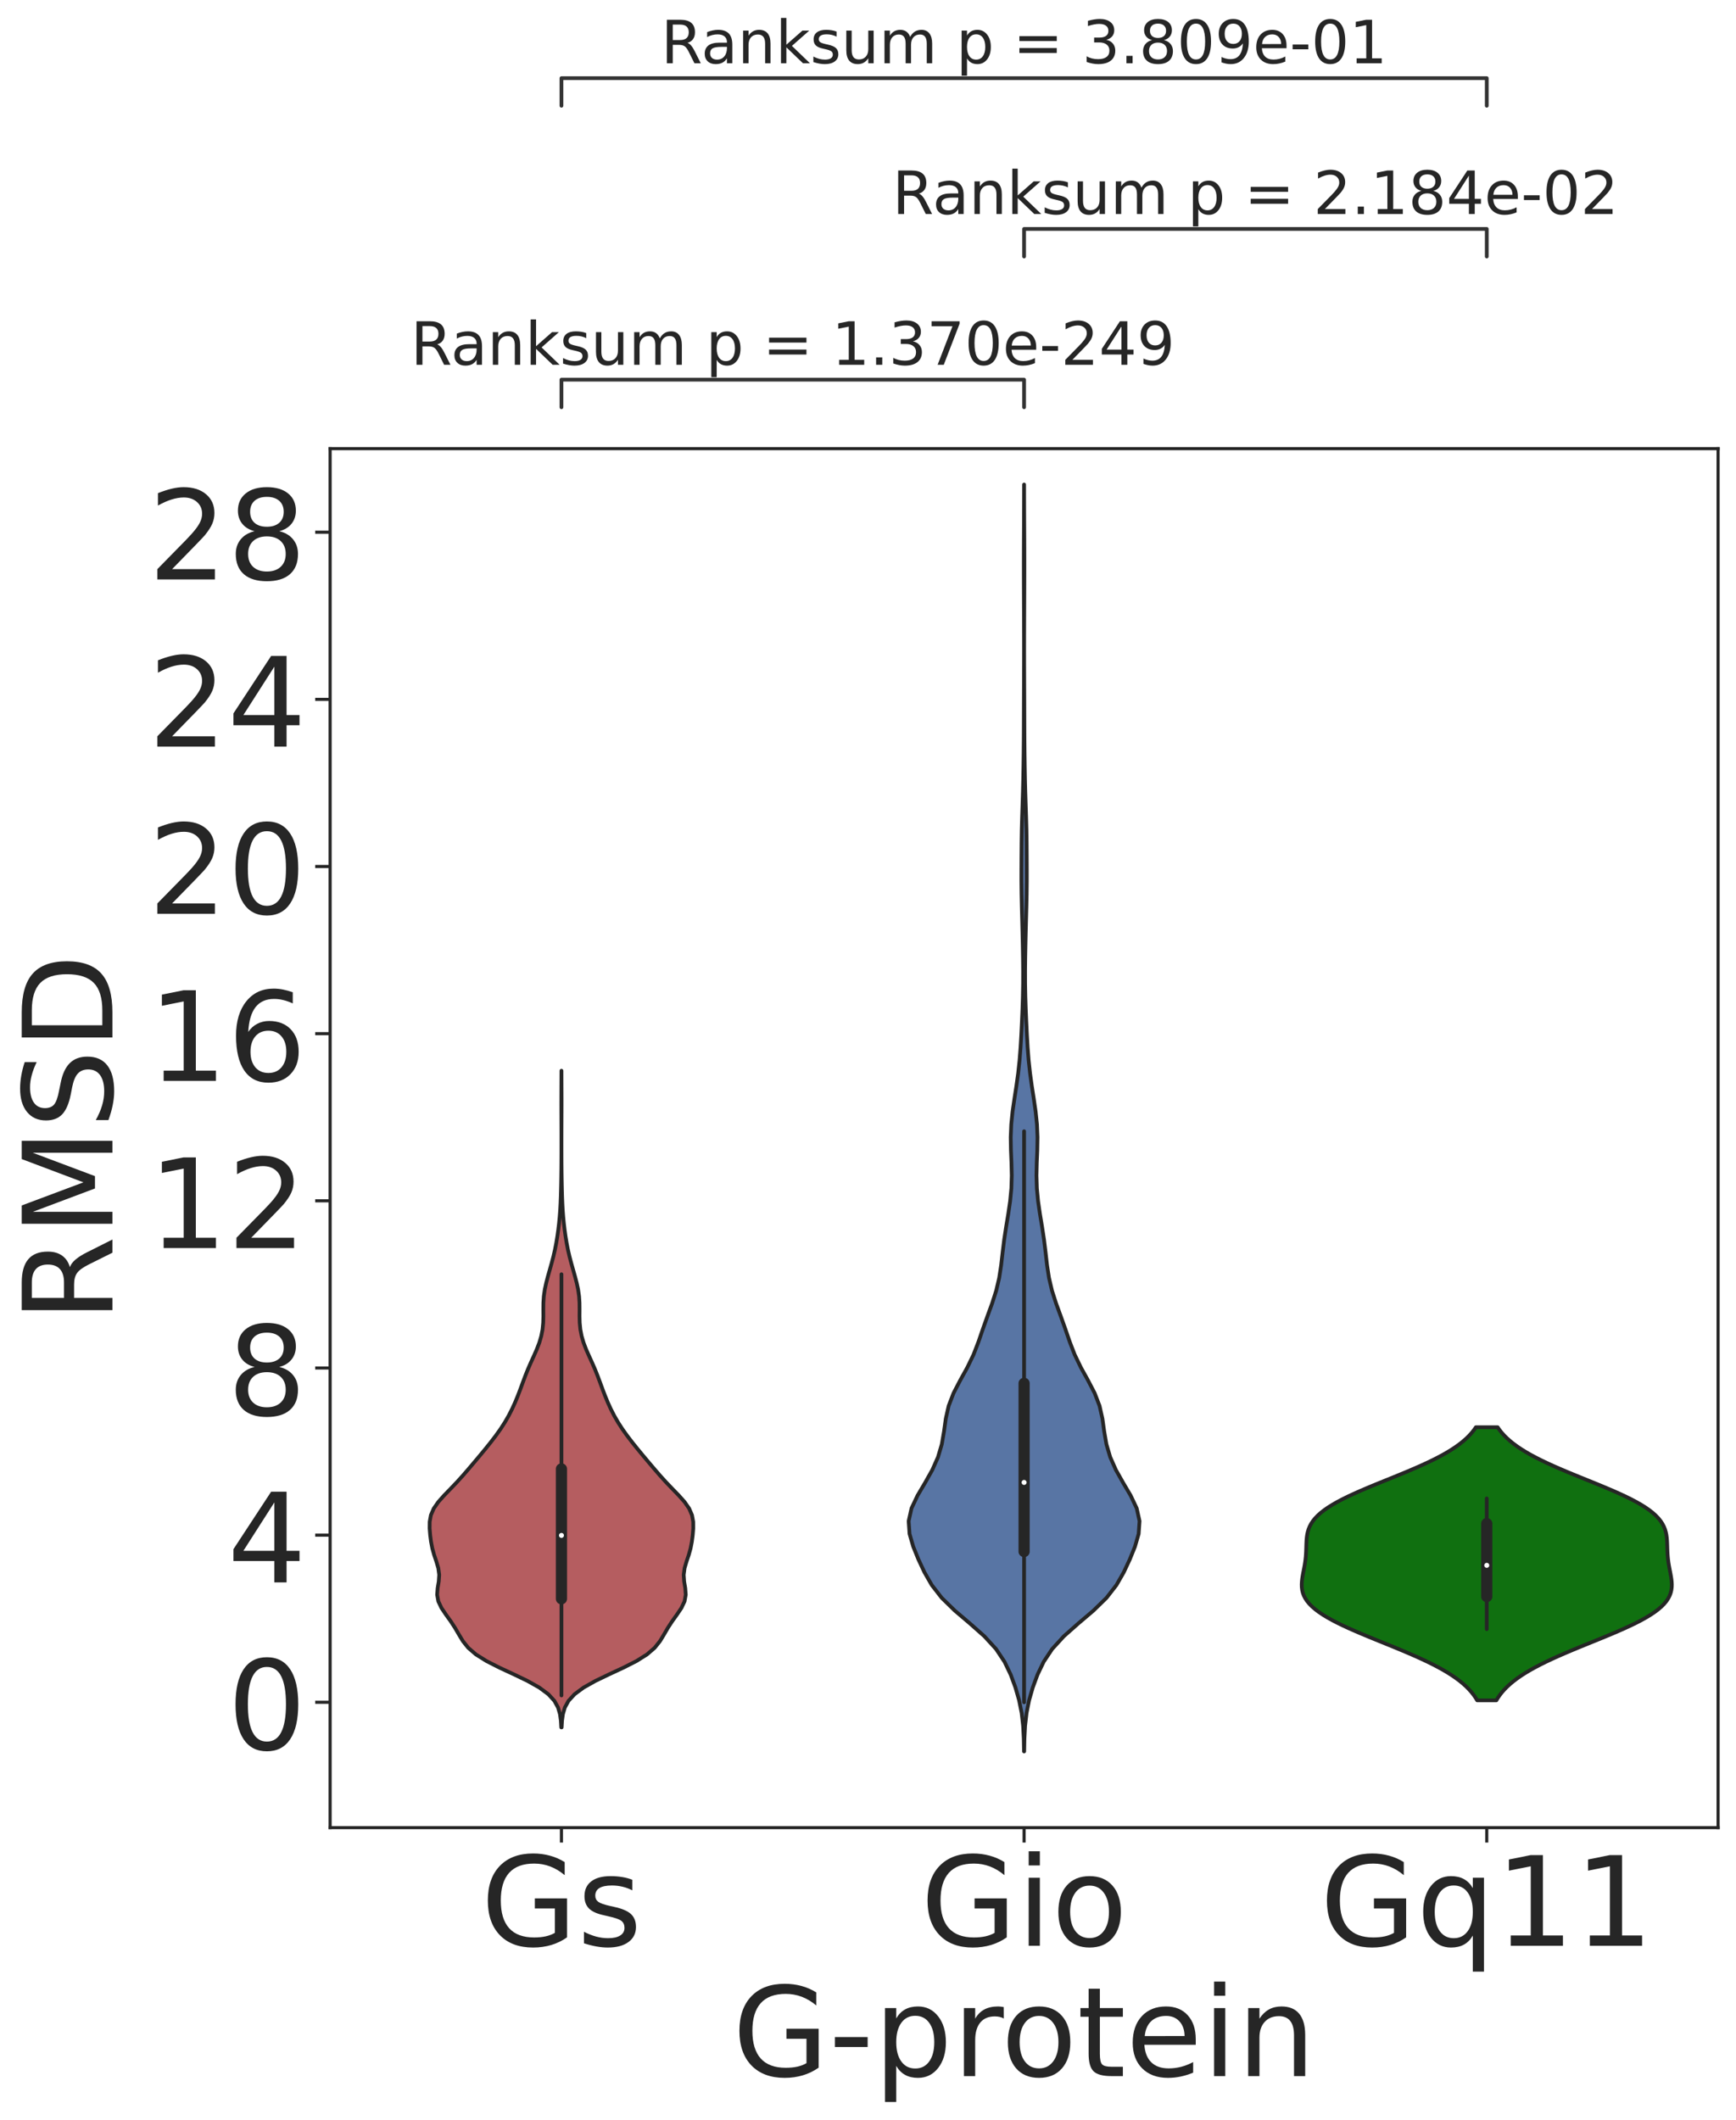 <?xml version="1.0" encoding="utf-8" standalone="no"?>
<!DOCTYPE svg PUBLIC "-//W3C//DTD SVG 1.1//EN"
  "http://www.w3.org/Graphics/SVG/1.1/DTD/svg11.dtd">
<!-- Created with matplotlib (https://matplotlib.org/) -->
<svg height="852.245pt" version="1.1" viewBox="0 0 697.916 852.245" width="697.916pt" xmlns="http://www.w3.org/2000/svg" xmlns:xlink="http://www.w3.org/1999/xlink">
 <defs>
  <style type="text/css">
*{stroke-linecap:butt;stroke-linejoin:round;}
  </style>
 </defs>
 <g id="figure_1">
  <g id="patch_1">
   <path d="M 0 852.245 
L 697.916 852.245 
L 697.916 0 
L 0 0 
z
" style="fill:#ffffff;"/>
  </g>
  <g id="axes_1">
   <g id="patch_2">
    <path d="M 132.716 734.764 
L 690.716 734.764 
L 690.716 180.363 
L 132.716 180.363 
z
" style="fill:#ffffff;"/>
   </g>
   <g id="matplotlib.axis_1">
    <g id="xtick_1">
     <g id="line2d_1">
      <defs>
       <path d="M 0 0 
L 0 6 
" id="m7245c3bfda" style="stroke:#262626;stroke-width:1.25;"/>
      </defs>
      <g>
       <use style="fill:#262626;stroke:#262626;stroke-width:1.25;" x="225.716" xlink:href="#m7245c3bfda" y="734.764"/>
      </g>
     </g>
     <g id="text_1">
      <!-- Gs -->
      <defs>
       <path d="M 59.516 10.406 
L 59.516 29.984 
L 43.406 29.984 
L 43.406 38.094 
L 69.281 38.094 
L 69.281 6.781 
Q 63.578 2.734 56.688 0.656 
Q 49.812 -1.422 42 -1.422 
Q 24.906 -1.422 15.25 8.562 
Q 5.609 18.562 5.609 36.375 
Q 5.609 54.25 15.25 64.234 
Q 24.906 74.219 42 74.219 
Q 49.125 74.219 55.547 72.453 
Q 61.969 70.703 67.391 67.281 
L 67.391 56.781 
Q 61.922 61.422 55.766 63.766 
Q 49.609 66.109 42.828 66.109 
Q 29.438 66.109 22.719 58.641 
Q 16.016 51.172 16.016 36.375 
Q 16.016 21.625 22.719 14.156 
Q 29.438 6.688 42.828 6.688 
Q 48.047 6.688 52.141 7.594 
Q 56.25 8.5 59.516 10.406 
z
" id="DejaVuSans-71"/>
       <path d="M 44.281 53.078 
L 44.281 44.578 
Q 40.484 46.531 36.375 47.5 
Q 32.281 48.484 27.875 48.484 
Q 21.188 48.484 17.844 46.438 
Q 14.5 44.391 14.5 40.281 
Q 14.5 37.156 16.891 35.375 
Q 19.281 33.594 26.516 31.984 
L 29.594 31.297 
Q 39.156 29.25 43.188 25.516 
Q 47.219 21.781 47.219 15.094 
Q 47.219 7.469 41.188 3.016 
Q 35.156 -1.422 24.609 -1.422 
Q 20.219 -1.422 15.453 -0.562 
Q 10.688 0.297 5.422 2 
L 5.422 11.281 
Q 10.406 8.688 15.234 7.391 
Q 20.062 6.109 24.812 6.109 
Q 31.156 6.109 34.562 8.281 
Q 37.984 10.453 37.984 14.406 
Q 37.984 18.062 35.516 20.016 
Q 33.062 21.969 24.703 23.781 
L 21.578 24.516 
Q 13.234 26.266 9.516 29.906 
Q 5.812 33.547 5.812 39.891 
Q 5.812 47.609 11.281 51.797 
Q 16.75 56 26.812 56 
Q 31.781 56 36.172 55.266 
Q 40.578 54.547 44.281 53.078 
z
" id="DejaVuSans-115"/>
      </defs>
      <g style="fill:#262626;" transform="translate(193.321 782.256)scale(0.5 -0.5)">
       <use xlink:href="#DejaVuSans-71"/>
       <use x="77.49" xlink:href="#DejaVuSans-115"/>
      </g>
     </g>
    </g>
    <g id="xtick_2">
     <g id="line2d_2">
      <g>
       <use style="fill:#262626;stroke:#262626;stroke-width:1.25;" x="411.716" xlink:href="#m7245c3bfda" y="734.764"/>
      </g>
     </g>
     <g id="text_2">
      <!-- Gio -->
      <defs>
       <path d="M 9.422 54.688 
L 18.406 54.688 
L 18.406 0 
L 9.422 0 
z
M 9.422 75.984 
L 18.406 75.984 
L 18.406 64.594 
L 9.422 64.594 
z
" id="DejaVuSans-105"/>
       <path d="M 30.609 48.391 
Q 23.391 48.391 19.188 42.75 
Q 14.984 37.109 14.984 27.297 
Q 14.984 17.484 19.156 11.844 
Q 23.344 6.203 30.609 6.203 
Q 37.797 6.203 41.984 11.859 
Q 46.188 17.531 46.188 27.297 
Q 46.188 37.016 41.984 42.703 
Q 37.797 48.391 30.609 48.391 
z
M 30.609 56 
Q 42.328 56 49.016 48.375 
Q 55.719 40.766 55.719 27.297 
Q 55.719 13.875 49.016 6.219 
Q 42.328 -1.422 30.609 -1.422 
Q 18.844 -1.422 12.172 6.219 
Q 5.516 13.875 5.516 27.297 
Q 5.516 40.766 12.172 48.375 
Q 18.844 56 30.609 56 
z
" id="DejaVuSans-111"/>
      </defs>
      <g style="fill:#262626;" transform="translate(370.102 782.256)scale(0.5 -0.5)">
       <use xlink:href="#DejaVuSans-71"/>
       <use x="77.49" xlink:href="#DejaVuSans-105"/>
       <use x="105.273" xlink:href="#DejaVuSans-111"/>
      </g>
     </g>
    </g>
    <g id="xtick_3">
     <g id="line2d_3">
      <g>
       <use style="fill:#262626;stroke:#262626;stroke-width:1.25;" x="597.716" xlink:href="#m7245c3bfda" y="734.764"/>
      </g>
     </g>
     <g id="text_3">
      <!-- Gq11 -->
      <defs>
       <path d="M 14.797 27.297 
Q 14.797 17.391 18.875 11.75 
Q 22.953 6.109 30.078 6.109 
Q 37.203 6.109 41.297 11.75 
Q 45.406 17.391 45.406 27.297 
Q 45.406 37.203 41.297 42.844 
Q 37.203 48.484 30.078 48.484 
Q 22.953 48.484 18.875 42.844 
Q 14.797 37.203 14.797 27.297 
z
M 45.406 8.203 
Q 42.578 3.328 38.25 0.953 
Q 33.938 -1.422 27.875 -1.422 
Q 17.969 -1.422 11.734 6.484 
Q 5.516 14.406 5.516 27.297 
Q 5.516 40.188 11.734 48.094 
Q 17.969 56 27.875 56 
Q 33.938 56 38.25 53.625 
Q 42.578 51.266 45.406 46.391 
L 45.406 54.688 
L 54.391 54.688 
L 54.391 -20.797 
L 45.406 -20.797 
z
" id="DejaVuSans-113"/>
       <path d="M 12.406 8.297 
L 28.516 8.297 
L 28.516 63.922 
L 10.984 60.406 
L 10.984 69.391 
L 28.422 72.906 
L 38.281 72.906 
L 38.281 8.297 
L 54.391 8.297 
L 54.391 0 
L 12.406 0 
z
" id="DejaVuSans-49"/>
      </defs>
      <g style="fill:#262626;" transform="translate(530.661 782.256)scale(0.5 -0.5)">
       <use xlink:href="#DejaVuSans-71"/>
       <use x="77.49" xlink:href="#DejaVuSans-113"/>
       <use x="140.967" xlink:href="#DejaVuSans-49"/>
       <use x="204.59" xlink:href="#DejaVuSans-49"/>
      </g>
     </g>
    </g>
    <g id="text_4">
     <!-- G-protein -->
     <defs>
      <path d="M 4.891 31.391 
L 31.203 31.391 
L 31.203 23.391 
L 4.891 23.391 
z
" id="DejaVuSans-45"/>
      <path d="M 18.109 8.203 
L 18.109 -20.797 
L 9.078 -20.797 
L 9.078 54.688 
L 18.109 54.688 
L 18.109 46.391 
Q 20.953 51.266 25.266 53.625 
Q 29.594 56 35.594 56 
Q 45.562 56 51.781 48.094 
Q 58.016 40.188 58.016 27.297 
Q 58.016 14.406 51.781 6.484 
Q 45.562 -1.422 35.594 -1.422 
Q 29.594 -1.422 25.266 0.953 
Q 20.953 3.328 18.109 8.203 
z
M 48.688 27.297 
Q 48.688 37.203 44.609 42.844 
Q 40.531 48.484 33.406 48.484 
Q 26.266 48.484 22.188 42.844 
Q 18.109 37.203 18.109 27.297 
Q 18.109 17.391 22.188 11.75 
Q 26.266 6.109 33.406 6.109 
Q 40.531 6.109 44.609 11.75 
Q 48.688 17.391 48.688 27.297 
z
" id="DejaVuSans-112"/>
      <path d="M 41.109 46.297 
Q 39.594 47.172 37.812 47.578 
Q 36.031 48 33.891 48 
Q 26.266 48 22.188 43.047 
Q 18.109 38.094 18.109 28.812 
L 18.109 0 
L 9.078 0 
L 9.078 54.688 
L 18.109 54.688 
L 18.109 46.188 
Q 20.953 51.172 25.484 53.578 
Q 30.031 56 36.531 56 
Q 37.453 56 38.578 55.875 
Q 39.703 55.766 41.062 55.516 
z
" id="DejaVuSans-114"/>
      <path d="M 18.312 70.219 
L 18.312 54.688 
L 36.812 54.688 
L 36.812 47.703 
L 18.312 47.703 
L 18.312 18.016 
Q 18.312 11.328 20.141 9.422 
Q 21.969 7.516 27.594 7.516 
L 36.812 7.516 
L 36.812 0 
L 27.594 0 
Q 17.188 0 13.234 3.875 
Q 9.281 7.766 9.281 18.016 
L 9.281 47.703 
L 2.688 47.703 
L 2.688 54.688 
L 9.281 54.688 
L 9.281 70.219 
z
" id="DejaVuSans-116"/>
      <path d="M 56.203 29.594 
L 56.203 25.203 
L 14.891 25.203 
Q 15.484 15.922 20.484 11.062 
Q 25.484 6.203 34.422 6.203 
Q 39.594 6.203 44.453 7.469 
Q 49.312 8.734 54.109 11.281 
L 54.109 2.781 
Q 49.266 0.734 44.188 -0.344 
Q 39.109 -1.422 33.891 -1.422 
Q 20.797 -1.422 13.156 6.188 
Q 5.516 13.812 5.516 26.812 
Q 5.516 40.234 12.766 48.109 
Q 20.016 56 32.328 56 
Q 43.359 56 49.781 48.891 
Q 56.203 41.797 56.203 29.594 
z
M 47.219 32.234 
Q 47.125 39.594 43.094 43.984 
Q 39.062 48.391 32.422 48.391 
Q 24.906 48.391 20.391 44.141 
Q 15.875 39.891 15.188 32.172 
z
" id="DejaVuSans-101"/>
      <path d="M 54.891 33.016 
L 54.891 0 
L 45.906 0 
L 45.906 32.719 
Q 45.906 40.484 42.875 44.328 
Q 39.844 48.188 33.797 48.188 
Q 26.516 48.188 22.312 43.547 
Q 18.109 38.922 18.109 30.906 
L 18.109 0 
L 9.078 0 
L 9.078 54.688 
L 18.109 54.688 
L 18.109 46.188 
Q 21.344 51.125 25.703 53.562 
Q 30.078 56 35.797 56 
Q 45.219 56 50.047 50.172 
Q 54.891 44.344 54.891 33.016 
z
" id="DejaVuSans-110"/>
     </defs>
     <g style="fill:#262626;" transform="translate(294.47 834.646)scale(0.5 -0.5)">
      <use xlink:href="#DejaVuSans-71"/>
      <use x="77.49" xlink:href="#DejaVuSans-45"/>
      <use x="113.574" xlink:href="#DejaVuSans-112"/>
      <use x="177.051" xlink:href="#DejaVuSans-114"/>
      <use x="215.914" xlink:href="#DejaVuSans-111"/>
      <use x="277.096" xlink:href="#DejaVuSans-116"/>
      <use x="316.305" xlink:href="#DejaVuSans-101"/>
      <use x="377.828" xlink:href="#DejaVuSans-105"/>
      <use x="405.611" xlink:href="#DejaVuSans-110"/>
     </g>
    </g>
   </g>
   <g id="matplotlib.axis_2">
    <g id="ytick_1">
     <g id="line2d_4">
      <defs>
       <path d="M 0 0 
L -6 0 
" id="m903d4e72ff" style="stroke:#262626;stroke-width:1.25;"/>
      </defs>
      <g>
       <use style="fill:#262626;stroke:#262626;stroke-width:1.25;" x="132.716" xlink:href="#m903d4e72ff" y="684.364"/>
      </g>
     </g>
     <g id="text_5">
      <!-- 0 -->
      <defs>
       <path d="M 31.781 66.406 
Q 24.172 66.406 20.328 58.906 
Q 16.5 51.422 16.5 36.375 
Q 16.5 21.391 20.328 13.891 
Q 24.172 6.391 31.781 6.391 
Q 39.453 6.391 43.281 13.891 
Q 47.125 21.391 47.125 36.375 
Q 47.125 51.422 43.281 58.906 
Q 39.453 66.406 31.781 66.406 
z
M 31.781 74.219 
Q 44.047 74.219 50.516 64.516 
Q 56.984 54.828 56.984 36.375 
Q 56.984 17.969 50.516 8.266 
Q 44.047 -1.422 31.781 -1.422 
Q 19.531 -1.422 13.062 8.266 
Q 6.594 17.969 6.594 36.375 
Q 6.594 54.828 13.062 64.516 
Q 19.531 74.219 31.781 74.219 
z
" id="DejaVuSans-48"/>
      </defs>
      <g style="fill:#262626;" transform="translate(91.403 703.36)scale(0.5 -0.5)">
       <use xlink:href="#DejaVuSans-48"/>
      </g>
     </g>
    </g>
    <g id="ytick_2">
     <g id="line2d_5">
      <g>
       <use style="fill:#262626;stroke:#262626;stroke-width:1.25;" x="132.716" xlink:href="#m903d4e72ff" y="617.163"/>
      </g>
     </g>
     <g id="text_6">
      <!-- 4 -->
      <defs>
       <path d="M 37.797 64.312 
L 12.891 25.391 
L 37.797 25.391 
z
M 35.203 72.906 
L 47.609 72.906 
L 47.609 25.391 
L 58.016 25.391 
L 58.016 17.188 
L 47.609 17.188 
L 47.609 0 
L 37.797 0 
L 37.797 17.188 
L 4.891 17.188 
L 4.891 26.703 
z
" id="DejaVuSans-52"/>
      </defs>
      <g style="fill:#262626;" transform="translate(91.403 636.16)scale(0.5 -0.5)">
       <use xlink:href="#DejaVuSans-52"/>
      </g>
     </g>
    </g>
    <g id="ytick_3">
     <g id="line2d_6">
      <g>
       <use style="fill:#262626;stroke:#262626;stroke-width:1.25;" x="132.716" xlink:href="#m903d4e72ff" y="549.963"/>
      </g>
     </g>
     <g id="text_7">
      <!-- 8 -->
      <defs>
       <path d="M 31.781 34.625 
Q 24.75 34.625 20.719 30.859 
Q 16.703 27.094 16.703 20.516 
Q 16.703 13.922 20.719 10.156 
Q 24.75 6.391 31.781 6.391 
Q 38.812 6.391 42.859 10.172 
Q 46.922 13.969 46.922 20.516 
Q 46.922 27.094 42.891 30.859 
Q 38.875 34.625 31.781 34.625 
z
M 21.922 38.812 
Q 15.578 40.375 12.031 44.719 
Q 8.5 49.078 8.5 55.328 
Q 8.5 64.062 14.719 69.141 
Q 20.953 74.219 31.781 74.219 
Q 42.672 74.219 48.875 69.141 
Q 55.078 64.062 55.078 55.328 
Q 55.078 49.078 51.531 44.719 
Q 48 40.375 41.703 38.812 
Q 48.828 37.156 52.797 32.312 
Q 56.781 27.484 56.781 20.516 
Q 56.781 9.906 50.312 4.234 
Q 43.844 -1.422 31.781 -1.422 
Q 19.734 -1.422 13.25 4.234 
Q 6.781 9.906 6.781 20.516 
Q 6.781 27.484 10.781 32.312 
Q 14.797 37.156 21.922 38.812 
z
M 18.312 54.391 
Q 18.312 48.734 21.844 45.562 
Q 25.391 42.391 31.781 42.391 
Q 38.141 42.391 41.719 45.562 
Q 45.312 48.734 45.312 54.391 
Q 45.312 60.062 41.719 63.234 
Q 38.141 66.406 31.781 66.406 
Q 25.391 66.406 21.844 63.234 
Q 18.312 60.062 18.312 54.391 
z
" id="DejaVuSans-56"/>
      </defs>
      <g style="fill:#262626;" transform="translate(91.403 568.96)scale(0.5 -0.5)">
       <use xlink:href="#DejaVuSans-56"/>
      </g>
     </g>
    </g>
    <g id="ytick_4">
     <g id="line2d_7">
      <g>
       <use style="fill:#262626;stroke:#262626;stroke-width:1.25;" x="132.716" xlink:href="#m903d4e72ff" y="482.764"/>
      </g>
     </g>
     <g id="text_8">
      <!-- 12 -->
      <defs>
       <path d="M 19.188 8.297 
L 53.609 8.297 
L 53.609 0 
L 7.328 0 
L 7.328 8.297 
Q 12.938 14.109 22.625 23.891 
Q 32.328 33.688 34.812 36.531 
Q 39.547 41.844 41.422 45.531 
Q 43.312 49.219 43.312 52.781 
Q 43.312 58.594 39.234 62.25 
Q 35.156 65.922 28.609 65.922 
Q 23.969 65.922 18.812 64.312 
Q 13.672 62.703 7.812 59.422 
L 7.812 69.391 
Q 13.766 71.781 18.938 73 
Q 24.125 74.219 28.422 74.219 
Q 39.75 74.219 46.484 68.547 
Q 53.219 62.891 53.219 53.422 
Q 53.219 48.922 51.531 44.891 
Q 49.859 40.875 45.406 35.406 
Q 44.188 33.984 37.641 27.219 
Q 31.109 20.453 19.188 8.297 
z
" id="DejaVuSans-50"/>
      </defs>
      <g style="fill:#262626;" transform="translate(59.591 501.76)scale(0.5 -0.5)">
       <use xlink:href="#DejaVuSans-49"/>
       <use x="63.623" xlink:href="#DejaVuSans-50"/>
      </g>
     </g>
    </g>
    <g id="ytick_5">
     <g id="line2d_8">
      <g>
       <use style="fill:#262626;stroke:#262626;stroke-width:1.25;" x="132.716" xlink:href="#m903d4e72ff" y="415.563"/>
      </g>
     </g>
     <g id="text_9">
      <!-- 16 -->
      <defs>
       <path d="M 33.016 40.375 
Q 26.375 40.375 22.484 35.828 
Q 18.609 31.297 18.609 23.391 
Q 18.609 15.531 22.484 10.953 
Q 26.375 6.391 33.016 6.391 
Q 39.656 6.391 43.531 10.953 
Q 47.406 15.531 47.406 23.391 
Q 47.406 31.297 43.531 35.828 
Q 39.656 40.375 33.016 40.375 
z
M 52.594 71.297 
L 52.594 62.312 
Q 48.875 64.062 45.094 64.984 
Q 41.312 65.922 37.594 65.922 
Q 27.828 65.922 22.672 59.328 
Q 17.531 52.734 16.797 39.406 
Q 19.672 43.656 24.016 45.922 
Q 28.375 48.188 33.594 48.188 
Q 44.578 48.188 50.953 41.516 
Q 57.328 34.859 57.328 23.391 
Q 57.328 12.156 50.688 5.359 
Q 44.047 -1.422 33.016 -1.422 
Q 20.359 -1.422 13.672 8.266 
Q 6.984 17.969 6.984 36.375 
Q 6.984 53.656 15.188 63.938 
Q 23.391 74.219 37.203 74.219 
Q 40.922 74.219 44.703 73.484 
Q 48.484 72.75 52.594 71.297 
z
" id="DejaVuSans-54"/>
      </defs>
      <g style="fill:#262626;" transform="translate(59.591 434.56)scale(0.5 -0.5)">
       <use xlink:href="#DejaVuSans-49"/>
       <use x="63.623" xlink:href="#DejaVuSans-54"/>
      </g>
     </g>
    </g>
    <g id="ytick_6">
     <g id="line2d_9">
      <g>
       <use style="fill:#262626;stroke:#262626;stroke-width:1.25;" x="132.716" xlink:href="#m903d4e72ff" y="348.363"/>
      </g>
     </g>
     <g id="text_10">
      <!-- 20 -->
      <g style="fill:#262626;" transform="translate(59.591 367.36)scale(0.5 -0.5)">
       <use xlink:href="#DejaVuSans-50"/>
       <use x="63.623" xlink:href="#DejaVuSans-48"/>
      </g>
     </g>
    </g>
    <g id="ytick_7">
     <g id="line2d_10">
      <g>
       <use style="fill:#262626;stroke:#262626;stroke-width:1.25;" x="132.716" xlink:href="#m903d4e72ff" y="281.163"/>
      </g>
     </g>
     <g id="text_11">
      <!-- 24 -->
      <g style="fill:#262626;" transform="translate(59.591 300.16)scale(0.5 -0.5)">
       <use xlink:href="#DejaVuSans-50"/>
       <use x="63.623" xlink:href="#DejaVuSans-52"/>
      </g>
     </g>
    </g>
    <g id="ytick_8">
     <g id="line2d_11">
      <g>
       <use style="fill:#262626;stroke:#262626;stroke-width:1.25;" x="132.716" xlink:href="#m903d4e72ff" y="213.964"/>
      </g>
     </g>
     <g id="text_12">
      <!-- 28 -->
      <g style="fill:#262626;" transform="translate(59.591 232.96)scale(0.5 -0.5)">
       <use xlink:href="#DejaVuSans-50"/>
       <use x="63.623" xlink:href="#DejaVuSans-56"/>
      </g>
     </g>
    </g>
    <g id="text_13">
     <!-- RMSD -->
     <defs>
      <path d="M 44.391 34.188 
Q 47.562 33.109 50.562 29.594 
Q 53.562 26.078 56.594 19.922 
L 66.609 0 
L 56 0 
L 46.688 18.703 
Q 43.062 26.031 39.672 28.422 
Q 36.281 30.812 30.422 30.812 
L 19.672 30.812 
L 19.672 0 
L 9.812 0 
L 9.812 72.906 
L 32.078 72.906 
Q 44.578 72.906 50.734 67.672 
Q 56.891 62.453 56.891 51.906 
Q 56.891 45.016 53.688 40.469 
Q 50.484 35.938 44.391 34.188 
z
M 19.672 64.797 
L 19.672 38.922 
L 32.078 38.922 
Q 39.203 38.922 42.844 42.219 
Q 46.484 45.516 46.484 51.906 
Q 46.484 58.297 42.844 61.547 
Q 39.203 64.797 32.078 64.797 
z
" id="DejaVuSans-82"/>
      <path d="M 9.812 72.906 
L 24.516 72.906 
L 43.109 23.297 
L 61.812 72.906 
L 76.516 72.906 
L 76.516 0 
L 66.891 0 
L 66.891 64.016 
L 48.094 14.016 
L 38.188 14.016 
L 19.391 64.016 
L 19.391 0 
L 9.812 0 
z
" id="DejaVuSans-77"/>
      <path d="M 53.516 70.516 
L 53.516 60.891 
Q 47.906 63.578 42.922 64.891 
Q 37.938 66.219 33.297 66.219 
Q 25.25 66.219 20.875 63.094 
Q 16.5 59.969 16.5 54.203 
Q 16.5 49.359 19.406 46.891 
Q 22.312 44.438 30.422 42.922 
L 36.375 41.703 
Q 47.406 39.594 52.656 34.297 
Q 57.906 29 57.906 20.125 
Q 57.906 9.516 50.797 4.047 
Q 43.703 -1.422 29.984 -1.422 
Q 24.812 -1.422 18.969 -0.25 
Q 13.141 0.922 6.891 3.219 
L 6.891 13.375 
Q 12.891 10.016 18.656 8.297 
Q 24.422 6.594 29.984 6.594 
Q 38.422 6.594 43.016 9.906 
Q 47.609 13.234 47.609 19.391 
Q 47.609 24.75 44.312 27.781 
Q 41.016 30.812 33.5 32.328 
L 27.484 33.5 
Q 16.453 35.688 11.516 40.375 
Q 6.594 45.062 6.594 53.422 
Q 6.594 63.094 13.406 68.656 
Q 20.219 74.219 32.172 74.219 
Q 37.312 74.219 42.625 73.281 
Q 47.953 72.359 53.516 70.516 
z
" id="DejaVuSans-83"/>
      <path d="M 19.672 64.797 
L 19.672 8.109 
L 31.594 8.109 
Q 46.688 8.109 53.688 14.938 
Q 60.688 21.781 60.688 36.531 
Q 60.688 51.172 53.688 57.984 
Q 46.688 64.797 31.594 64.797 
z
M 9.812 72.906 
L 30.078 72.906 
Q 51.266 72.906 61.172 64.094 
Q 71.094 55.281 71.094 36.531 
Q 71.094 17.672 61.125 8.828 
Q 51.172 0 30.078 0 
L 9.812 0 
z
" id="DejaVuSans-68"/>
     </defs>
     <g style="fill:#262626;" transform="translate(45.192 531.626)rotate(-90)scale(0.5 -0.5)">
      <use xlink:href="#DejaVuSans-82"/>
      <use x="69.482" xlink:href="#DejaVuSans-77"/>
      <use x="155.762" xlink:href="#DejaVuSans-83"/>
      <use x="219.238" xlink:href="#DejaVuSans-68"/>
     </g>
    </g>
   </g>
   <g id="PolyCollection_1">
    <defs>
     <path d="M 225.793 -157.789 
L 225.638 -157.789 
L 225.487 -160.456 
L 225.122 -163.122 
L 224.344 -165.789 
L 222.879 -168.456 
L 220.44 -171.122 
L 216.835 -173.789 
L 212.096 -176.455 
L 206.557 -179.122 
L 200.819 -181.789 
L 195.567 -184.455 
L 191.319 -187.122 
L 188.237 -189.789 
L 186.105 -192.455 
L 184.487 -195.122 
L 182.939 -197.788 
L 181.198 -200.455 
L 179.284 -203.122 
L 177.49 -205.788 
L 176.223 -208.455 
L 175.74 -211.122 
L 175.942 -213.788 
L 176.39 -216.455 
L 176.571 -219.121 
L 176.217 -221.788 
L 175.432 -224.455 
L 174.534 -227.121 
L 173.792 -229.788 
L 173.28 -232.455 
L 172.937 -235.121 
L 172.725 -237.788 
L 172.747 -240.454 
L 173.226 -243.121 
L 174.375 -245.788 
L 176.232 -248.454 
L 178.61 -251.121 
L 181.2 -253.788 
L 183.747 -256.454 
L 186.157 -259.121 
L 188.463 -261.787 
L 190.725 -264.454 
L 192.965 -267.121 
L 195.17 -269.787 
L 197.313 -272.454 
L 199.355 -275.121 
L 201.255 -277.787 
L 202.976 -280.454 
L 204.51 -283.12 
L 205.872 -285.787 
L 207.089 -288.454 
L 208.188 -291.12 
L 209.205 -293.787 
L 210.183 -296.454 
L 211.18 -299.12 
L 212.248 -301.787 
L 213.409 -304.453 
L 214.625 -307.12 
L 215.8 -309.787 
L 216.821 -312.453 
L 217.604 -315.12 
L 218.116 -317.787 
L 218.374 -320.453 
L 218.441 -323.12 
L 218.424 -325.786 
L 218.448 -328.453 
L 218.625 -331.12 
L 219.007 -333.786 
L 219.576 -336.453 
L 220.272 -339.12 
L 221.025 -341.786 
L 221.776 -344.453 
L 222.476 -347.119 
L 223.093 -349.786 
L 223.615 -352.453 
L 224.054 -355.119 
L 224.428 -357.786 
L 224.745 -360.453 
L 225.003 -363.119 
L 225.202 -365.786 
L 225.347 -368.452 
L 225.451 -371.119 
L 225.528 -373.786 
L 225.589 -376.452 
L 225.635 -379.119 
L 225.67 -381.786 
L 225.692 -384.452 
L 225.705 -387.119 
L 225.711 -389.785 
L 225.713 -392.452 
L 225.711 -395.119 
L 225.706 -397.785 
L 225.697 -400.452 
L 225.687 -403.119 
L 225.677 -405.785 
L 225.672 -408.452 
L 225.674 -411.118 
L 225.683 -413.785 
L 225.694 -416.452 
L 225.703 -419.118 
L 225.71 -421.785 
L 225.722 -421.785 
L 225.722 -421.785 
L 225.728 -419.118 
L 225.738 -416.452 
L 225.748 -413.785 
L 225.757 -411.118 
L 225.759 -408.452 
L 225.754 -405.785 
L 225.744 -403.119 
L 225.734 -400.452 
L 225.725 -397.785 
L 225.72 -395.119 
L 225.718 -392.452 
L 225.72 -389.785 
L 225.726 -387.119 
L 225.739 -384.452 
L 225.762 -381.786 
L 225.796 -379.119 
L 225.843 -376.452 
L 225.903 -373.786 
L 225.98 -371.119 
L 226.084 -368.452 
L 226.229 -365.786 
L 226.428 -363.119 
L 226.687 -360.453 
L 227.004 -357.786 
L 227.377 -355.119 
L 227.816 -352.453 
L 228.339 -349.786 
L 228.955 -347.119 
L 229.655 -344.453 
L 230.406 -341.786 
L 231.159 -339.12 
L 231.855 -336.453 
L 232.424 -333.786 
L 232.806 -331.12 
L 232.983 -328.453 
L 233.008 -325.786 
L 232.99 -323.12 
L 233.058 -320.453 
L 233.315 -317.787 
L 233.827 -315.12 
L 234.61 -312.453 
L 235.632 -309.787 
L 236.806 -307.12 
L 238.022 -304.453 
L 239.183 -301.787 
L 240.252 -299.12 
L 241.248 -296.454 
L 242.227 -293.787 
L 243.243 -291.12 
L 244.342 -288.454 
L 245.559 -285.787 
L 246.922 -283.12 
L 248.456 -280.454 
L 250.177 -277.787 
L 252.076 -275.121 
L 254.119 -272.454 
L 256.261 -269.787 
L 258.466 -267.121 
L 260.706 -264.454 
L 262.968 -261.787 
L 265.274 -259.121 
L 267.685 -256.454 
L 270.232 -253.788 
L 272.821 -251.121 
L 275.199 -248.454 
L 277.056 -245.788 
L 278.205 -243.121 
L 278.684 -240.454 
L 278.706 -237.788 
L 278.494 -235.121 
L 278.151 -232.455 
L 277.64 -229.788 
L 276.897 -227.121 
L 275.999 -224.455 
L 275.214 -221.788 
L 274.86 -219.121 
L 275.041 -216.455 
L 275.489 -213.788 
L 275.691 -211.122 
L 275.208 -208.455 
L 273.941 -205.788 
L 272.147 -203.122 
L 270.233 -200.455 
L 268.492 -197.788 
L 266.945 -195.122 
L 265.327 -192.455 
L 263.195 -189.789 
L 260.112 -187.122 
L 255.865 -184.455 
L 250.613 -181.789 
L 244.874 -179.122 
L 239.336 -176.455 
L 234.596 -173.789 
L 230.992 -171.122 
L 228.553 -168.456 
L 227.088 -165.789 
L 226.309 -163.122 
L 225.944 -160.456 
L 225.793 -157.789 
z
" id="mc83401b6d9" style="stroke:#262626;stroke-width:1.5;"/>
    </defs>
    <g clip-path="url(#p7149d8d842)">
     <use style="fill:#b55d60;stroke:#262626;stroke-width:1.5;" x="0" xlink:href="#mc83401b6d9" y="852.245"/>
    </g>
   </g>
   <g id="PolyCollection_2">
    <defs>
     <path d="M 411.751 -148.127 
L 411.68 -148.127 
L 411.583 -153.272 
L 411.315 -158.416 
L 410.726 -163.561 
L 409.699 -168.706 
L 408.219 -173.85 
L 406.319 -178.995 
L 403.858 -184.14 
L 400.443 -189.284 
L 395.734 -194.429 
L 389.923 -199.574 
L 383.867 -204.718 
L 378.592 -209.863 
L 374.596 -215.008 
L 371.648 -220.152 
L 369.24 -225.297 
L 367.154 -230.442 
L 365.66 -235.586 
L 365.305 -240.731 
L 366.448 -245.876 
L 368.885 -251.02 
L 371.923 -256.165 
L 374.817 -261.31 
L 377.101 -266.454 
L 378.618 -271.599 
L 379.507 -276.744 
L 380.223 -281.888 
L 381.377 -287.033 
L 383.352 -292.178 
L 386.03 -297.322 
L 388.878 -302.467 
L 391.365 -307.612 
L 393.356 -312.756 
L 395.123 -317.901 
L 396.958 -323.046 
L 398.838 -328.19 
L 400.491 -333.335 
L 401.699 -338.48 
L 402.488 -343.624 
L 403.078 -348.769 
L 403.711 -353.914 
L 404.492 -359.058 
L 405.345 -364.203 
L 406.096 -369.348 
L 406.587 -374.492 
L 406.745 -379.637 
L 406.626 -384.782 
L 406.412 -389.926 
L 406.331 -395.071 
L 406.543 -400.216 
L 407.074 -405.36 
L 407.818 -410.505 
L 408.614 -415.65 
L 409.325 -420.794 
L 409.883 -425.939 
L 410.287 -431.084 
L 410.585 -436.228 
L 410.833 -441.373 
L 411.05 -446.518 
L 411.217 -451.662 
L 411.308 -456.807 
L 411.318 -461.952 
L 411.265 -467.096 
L 411.172 -472.241 
L 411.055 -477.386 
L 410.924 -482.53 
L 410.79 -487.675 
L 410.683 -492.82 
L 410.631 -497.964 
L 410.633 -503.109 
L 410.658 -508.254 
L 410.694 -513.398 
L 410.767 -518.543 
L 410.902 -523.688 
L 411.076 -528.832 
L 411.238 -533.977 
L 411.364 -539.122 
L 411.457 -544.266 
L 411.527 -549.411 
L 411.574 -554.556 
L 411.601 -559.7 
L 411.616 -564.845 
L 411.632 -569.99 
L 411.653 -575.134 
L 411.675 -580.279 
L 411.692 -585.424 
L 411.699 -590.568 
L 411.695 -595.713 
L 411.681 -600.858 
L 411.662 -606.002 
L 411.64 -611.147 
L 411.62 -616.292 
L 411.607 -621.436 
L 411.605 -626.581 
L 411.616 -631.726 
L 411.639 -636.87 
L 411.665 -642.015 
L 411.688 -647.16 
L 411.703 -652.304 
L 411.711 -657.449 
L 411.72 -657.449 
L 411.72 -657.449 
L 411.728 -652.304 
L 411.744 -647.16 
L 411.766 -642.015 
L 411.793 -636.87 
L 411.815 -631.726 
L 411.826 -626.581 
L 411.824 -621.436 
L 411.811 -616.292 
L 411.791 -611.147 
L 411.769 -606.002 
L 411.75 -600.858 
L 411.736 -595.713 
L 411.732 -590.568 
L 411.739 -585.424 
L 411.756 -580.279 
L 411.778 -575.134 
L 411.799 -569.99 
L 411.815 -564.845 
L 411.831 -559.7 
L 411.857 -554.556 
L 411.904 -549.411 
L 411.975 -544.266 
L 412.067 -539.122 
L 412.193 -533.977 
L 412.356 -528.832 
L 412.529 -523.688 
L 412.664 -518.543 
L 412.738 -513.398 
L 412.773 -508.254 
L 412.798 -503.109 
L 412.8 -497.964 
L 412.748 -492.82 
L 412.641 -487.675 
L 412.508 -482.53 
L 412.376 -477.386 
L 412.259 -472.241 
L 412.166 -467.096 
L 412.113 -461.952 
L 412.123 -456.807 
L 412.214 -451.662 
L 412.381 -446.518 
L 412.599 -441.373 
L 412.846 -436.228 
L 413.144 -431.084 
L 413.548 -425.939 
L 414.106 -420.794 
L 414.818 -415.65 
L 415.613 -410.505 
L 416.357 -405.36 
L 416.888 -400.216 
L 417.101 -395.071 
L 417.019 -389.926 
L 416.805 -384.782 
L 416.687 -379.637 
L 416.844 -374.492 
L 417.335 -369.348 
L 418.086 -364.203 
L 418.939 -359.058 
L 419.72 -353.914 
L 420.354 -348.769 
L 420.943 -343.624 
L 421.732 -338.48 
L 422.94 -333.335 
L 424.593 -328.19 
L 426.473 -323.046 
L 428.309 -317.901 
L 430.075 -312.756 
L 432.066 -307.612 
L 434.554 -302.467 
L 437.402 -297.322 
L 440.079 -292.178 
L 442.054 -287.033 
L 443.208 -281.888 
L 443.924 -276.744 
L 444.813 -271.599 
L 446.33 -266.454 
L 448.614 -261.31 
L 451.509 -256.165 
L 454.546 -251.02 
L 456.983 -245.876 
L 458.127 -240.731 
L 457.771 -235.586 
L 456.277 -230.442 
L 454.191 -225.297 
L 451.783 -220.152 
L 448.835 -215.008 
L 444.839 -209.863 
L 439.564 -204.718 
L 433.508 -199.574 
L 427.697 -194.429 
L 422.988 -189.284 
L 419.574 -184.14 
L 417.112 -178.995 
L 415.212 -173.85 
L 413.733 -168.706 
L 412.705 -163.561 
L 412.117 -158.416 
L 411.848 -153.272 
L 411.751 -148.127 
z
" id="mfa0df6eda0" style="stroke:#262626;stroke-width:1.5;"/>
    </defs>
    <g clip-path="url(#p7149d8d842)">
     <use style="fill:#5875a4;stroke:#262626;stroke-width:1.5;" x="0" xlink:href="#mfa0df6eda0" y="852.245"/>
    </g>
   </g>
   <g id="PolyCollection_3">
    <defs>
     <path d="M 601.568 -168.659 
L 593.864 -168.659 
L 593.18 -169.768 
L 592.402 -170.877 
L 591.524 -171.986 
L 590.538 -173.095 
L 589.438 -174.205 
L 588.218 -175.314 
L 586.872 -176.423 
L 585.398 -177.532 
L 583.792 -178.641 
L 582.054 -179.75 
L 580.184 -180.86 
L 578.185 -181.969 
L 576.061 -183.078 
L 573.818 -184.187 
L 571.465 -185.296 
L 569.012 -186.405 
L 566.472 -187.514 
L 563.86 -188.624 
L 561.19 -189.733 
L 558.482 -190.842 
L 555.753 -191.951 
L 553.025 -193.06 
L 550.318 -194.169 
L 547.653 -195.279 
L 545.051 -196.388 
L 542.534 -197.497 
L 540.121 -198.606 
L 537.831 -199.715 
L 535.681 -200.824 
L 533.686 -201.933 
L 531.857 -203.043 
L 530.206 -204.152 
L 528.738 -205.261 
L 527.457 -206.37 
L 526.364 -207.479 
L 525.455 -208.588 
L 524.723 -209.697 
L 524.16 -210.807 
L 523.754 -211.916 
L 523.489 -213.025 
L 523.349 -214.134 
L 523.316 -215.243 
L 523.37 -216.352 
L 523.493 -217.462 
L 523.664 -218.571 
L 523.866 -219.68 
L 524.081 -220.789 
L 524.295 -221.898 
L 524.496 -223.007 
L 524.673 -224.116 
L 524.821 -225.226 
L 524.937 -226.335 
L 525.022 -227.444 
L 525.081 -228.553 
L 525.12 -229.662 
L 525.151 -230.771 
L 525.188 -231.881 
L 525.246 -232.99 
L 525.343 -234.099 
L 525.499 -235.208 
L 525.732 -236.317 
L 526.062 -237.426 
L 526.508 -238.535 
L 527.087 -239.645 
L 527.815 -240.754 
L 528.704 -241.863 
L 529.765 -242.972 
L 531.004 -244.081 
L 532.426 -245.19 
L 534.031 -246.3 
L 535.813 -247.409 
L 537.767 -248.518 
L 539.882 -249.627 
L 542.145 -250.736 
L 544.537 -251.845 
L 547.042 -252.954 
L 549.638 -254.064 
L 552.303 -255.173 
L 555.015 -256.282 
L 557.75 -257.391 
L 560.485 -258.5 
L 563.198 -259.609 
L 565.867 -260.718 
L 568.474 -261.828 
L 571.001 -262.937 
L 573.431 -264.046 
L 575.751 -265.155 
L 577.951 -266.264 
L 580.023 -267.373 
L 581.959 -268.483 
L 583.756 -269.592 
L 585.414 -270.701 
L 586.932 -271.81 
L 588.313 -272.919 
L 589.561 -274.028 
L 590.682 -275.137 
L 591.681 -276.247 
L 592.566 -277.356 
L 593.346 -278.465 
L 602.085 -278.465 
L 602.085 -278.465 
L 602.865 -277.356 
L 603.75 -276.247 
L 604.75 -275.137 
L 605.87 -274.028 
L 607.118 -272.919 
L 608.499 -271.81 
L 610.017 -270.701 
L 611.675 -269.592 
L 613.472 -268.483 
L 615.409 -267.373 
L 617.48 -266.264 
L 619.68 -265.155 
L 622 -264.046 
L 624.431 -262.937 
L 626.957 -261.828 
L 629.564 -260.718 
L 632.234 -259.609 
L 634.947 -258.5 
L 637.682 -257.391 
L 640.416 -256.282 
L 643.128 -255.173 
L 645.793 -254.064 
L 648.389 -252.954 
L 650.894 -251.845 
L 653.287 -250.736 
L 655.549 -249.627 
L 657.664 -248.518 
L 659.618 -247.409 
L 661.401 -246.3 
L 663.005 -245.19 
L 664.427 -244.081 
L 665.667 -242.972 
L 666.727 -241.863 
L 667.617 -240.754 
L 668.344 -239.645 
L 668.923 -238.535 
L 669.369 -237.426 
L 669.699 -236.317 
L 669.933 -235.208 
L 670.088 -234.099 
L 670.185 -232.99 
L 670.243 -231.881 
L 670.28 -230.771 
L 670.311 -229.662 
L 670.351 -228.553 
L 670.409 -227.444 
L 670.494 -226.335 
L 670.61 -225.226 
L 670.758 -224.116 
L 670.935 -223.007 
L 671.136 -221.898 
L 671.35 -220.789 
L 671.565 -219.68 
L 671.767 -218.571 
L 671.939 -217.462 
L 672.061 -216.352 
L 672.116 -215.243 
L 672.082 -214.134 
L 671.942 -213.025 
L 671.678 -211.916 
L 671.271 -210.807 
L 670.708 -209.697 
L 669.977 -208.588 
L 669.067 -207.479 
L 667.974 -206.37 
L 666.693 -205.261 
L 665.225 -204.152 
L 663.574 -203.043 
L 661.746 -201.933 
L 659.75 -200.824 
L 657.6 -199.715 
L 655.31 -198.606 
L 652.897 -197.497 
L 650.38 -196.388 
L 647.778 -195.279 
L 645.114 -194.169 
L 642.406 -193.06 
L 639.678 -191.951 
L 636.95 -190.842 
L 634.241 -189.733 
L 631.572 -188.624 
L 628.959 -187.514 
L 626.419 -186.405 
L 623.966 -185.296 
L 621.613 -184.187 
L 619.371 -183.078 
L 617.246 -181.969 
L 615.247 -180.86 
L 613.377 -179.75 
L 611.639 -178.641 
L 610.033 -177.532 
L 608.559 -176.423 
L 607.213 -175.314 
L 605.993 -174.205 
L 604.893 -173.095 
L 603.907 -171.986 
L 603.029 -170.877 
L 602.252 -169.768 
L 601.568 -168.659 
z
" id="m98321788d8" style="stroke:#262626;stroke-width:1.5;"/>
    </defs>
    <g clip-path="url(#p7149d8d842)">
     <use style="fill:#107010;stroke:#262626;stroke-width:1.5;" x="0" xlink:href="#m98321788d8" y="852.245"/>
    </g>
   </g>
   <g id="line2d_12">
    <path clip-path="url(#p7149d8d842)" d="M 225.716 681.625 
L 225.716 512.281 
" style="fill:none;stroke:#262626;stroke-linecap:round;stroke-width:1.5;"/>
   </g>
   <g id="line2d_13">
    <path clip-path="url(#p7149d8d842)" d="M 225.716 642.744 
L 225.716 590.54 
" style="fill:none;stroke:#262626;stroke-linecap:round;stroke-width:4.5;"/>
   </g>
   <g id="line2d_14">
    <path clip-path="url(#p7149d8d842)" d="M 411.716 684.364 
L 411.716 454.799 
" style="fill:none;stroke:#262626;stroke-linecap:round;stroke-width:1.5;"/>
   </g>
   <g id="line2d_15">
    <path clip-path="url(#p7149d8d842)" d="M 411.716 623.757 
L 411.716 556.133 
" style="fill:none;stroke:#262626;stroke-linecap:round;stroke-width:4.5;"/>
   </g>
   <g id="line2d_16">
    <path clip-path="url(#p7149d8d842)" d="M 597.716 654.952 
L 597.716 602.414 
" style="fill:none;stroke:#262626;stroke-linecap:round;stroke-width:1.5;"/>
   </g>
   <g id="line2d_17">
    <path clip-path="url(#p7149d8d842)" d="M 597.716 641.87 
L 597.716 612.523 
" style="fill:none;stroke:#262626;stroke-linecap:round;stroke-width:4.5;"/>
   </g>
   <g id="line2d_18">
    <path d="M 225.716 163.732 
L 225.716 152.643 
L 411.716 152.643 
L 411.716 163.732 
" style="fill:none;stroke:#333333;stroke-linecap:round;stroke-width:1.5;"/>
   </g>
   <g id="line2d_19">
    <path d="M 411.716 103.124 
L 411.716 92.035 
L 597.716 92.035 
L 597.716 103.124 
" style="fill:none;stroke:#333333;stroke-linecap:round;stroke-width:1.5;"/>
   </g>
   <g id="line2d_20">
    <path d="M 225.716 42.516 
L 225.716 31.427 
L 597.716 31.427 
L 597.716 42.516 
" style="fill:none;stroke:#333333;stroke-linecap:round;stroke-width:1.5;"/>
   </g>
   <g id="patch_3">
    <path d="M 132.716 734.764 
L 132.716 180.363 
" style="fill:none;stroke:#262626;stroke-linecap:square;stroke-linejoin:miter;stroke-width:1.25;"/>
   </g>
   <g id="patch_4">
    <path d="M 690.716 734.764 
L 690.716 180.363 
" style="fill:none;stroke:#262626;stroke-linecap:square;stroke-linejoin:miter;stroke-width:1.25;"/>
   </g>
   <g id="patch_5">
    <path d="M 132.716 734.764 
L 690.716 734.764 
" style="fill:none;stroke:#262626;stroke-linecap:square;stroke-linejoin:miter;stroke-width:1.25;"/>
   </g>
   <g id="patch_6">
    <path d="M 132.716 180.363 
L 690.716 180.363 
" style="fill:none;stroke:#262626;stroke-linecap:square;stroke-linejoin:miter;stroke-width:1.25;"/>
   </g>
   <g id="PathCollection_1">
    <defs>
     <path d="M 0 1.5 
C 0.398 1.5 0.779 1.342 1.061 1.061 
C 1.342 0.779 1.5 0.398 1.5 0 
C 1.5 -0.398 1.342 -0.779 1.061 -1.061 
C 0.779 -1.342 0.398 -1.5 0 -1.5 
C -0.398 -1.5 -0.779 -1.342 -1.061 -1.061 
C -1.342 -0.779 -1.5 -0.398 -1.5 0 
C -1.5 0.398 -1.342 0.779 -1.061 1.061 
C -0.779 1.342 -0.398 1.5 0 1.5 
z
" id="mc6840baad9" style="stroke:#262626;"/>
    </defs>
    <g clip-path="url(#p7149d8d842)">
     <use style="fill:#ffffff;stroke:#262626;" x="225.716" xlink:href="#mc6840baad9" y="617.275"/>
    </g>
   </g>
   <g id="PathCollection_2">
    <g clip-path="url(#p7149d8d842)">
     <use style="fill:#ffffff;stroke:#262626;" x="411.716" xlink:href="#mc6840baad9" y="595.975"/>
    </g>
   </g>
   <g id="PathCollection_3">
    <g clip-path="url(#p7149d8d842)">
     <use style="fill:#ffffff;stroke:#262626;" x="597.716" xlink:href="#mc6840baad9" y="629.307"/>
    </g>
   </g>
   <g id="text_14">
    <!-- Ranksum p = 1.370e-249 -->
    <defs>
     <path d="M 34.281 27.484 
Q 23.391 27.484 19.188 25 
Q 14.984 22.516 14.984 16.5 
Q 14.984 11.719 18.141 8.906 
Q 21.297 6.109 26.703 6.109 
Q 34.188 6.109 38.703 11.406 
Q 43.219 16.703 43.219 25.484 
L 43.219 27.484 
z
M 52.203 31.203 
L 52.203 0 
L 43.219 0 
L 43.219 8.297 
Q 40.141 3.328 35.547 0.953 
Q 30.953 -1.422 24.312 -1.422 
Q 15.922 -1.422 10.953 3.297 
Q 6 8.016 6 15.922 
Q 6 25.141 12.172 29.828 
Q 18.359 34.516 30.609 34.516 
L 43.219 34.516 
L 43.219 35.406 
Q 43.219 41.609 39.141 45 
Q 35.062 48.391 27.688 48.391 
Q 23 48.391 18.547 47.266 
Q 14.109 46.141 10.016 43.891 
L 10.016 52.203 
Q 14.938 54.109 19.578 55.047 
Q 24.219 56 28.609 56 
Q 40.484 56 46.344 49.844 
Q 52.203 43.703 52.203 31.203 
z
" id="DejaVuSans-97"/>
     <path d="M 9.078 75.984 
L 18.109 75.984 
L 18.109 31.109 
L 44.922 54.688 
L 56.391 54.688 
L 27.391 29.109 
L 57.625 0 
L 45.906 0 
L 18.109 26.703 
L 18.109 0 
L 9.078 0 
z
" id="DejaVuSans-107"/>
     <path d="M 8.5 21.578 
L 8.5 54.688 
L 17.484 54.688 
L 17.484 21.922 
Q 17.484 14.156 20.5 10.266 
Q 23.531 6.391 29.594 6.391 
Q 36.859 6.391 41.078 11.031 
Q 45.312 15.672 45.312 23.688 
L 45.312 54.688 
L 54.297 54.688 
L 54.297 0 
L 45.312 0 
L 45.312 8.406 
Q 42.047 3.422 37.719 1 
Q 33.406 -1.422 27.688 -1.422 
Q 18.266 -1.422 13.375 4.438 
Q 8.5 10.297 8.5 21.578 
z
M 31.109 56 
z
" id="DejaVuSans-117"/>
     <path d="M 52 44.188 
Q 55.375 50.25 60.062 53.125 
Q 64.75 56 71.094 56 
Q 79.641 56 84.281 50.016 
Q 88.922 44.047 88.922 33.016 
L 88.922 0 
L 79.891 0 
L 79.891 32.719 
Q 79.891 40.578 77.094 44.375 
Q 74.312 48.188 68.609 48.188 
Q 61.625 48.188 57.562 43.547 
Q 53.516 38.922 53.516 30.906 
L 53.516 0 
L 44.484 0 
L 44.484 32.719 
Q 44.484 40.625 41.703 44.406 
Q 38.922 48.188 33.109 48.188 
Q 26.219 48.188 22.156 43.531 
Q 18.109 38.875 18.109 30.906 
L 18.109 0 
L 9.078 0 
L 9.078 54.688 
L 18.109 54.688 
L 18.109 46.188 
Q 21.188 51.219 25.484 53.609 
Q 29.781 56 35.688 56 
Q 41.656 56 45.828 52.969 
Q 50 49.953 52 44.188 
z
" id="DejaVuSans-109"/>
     <path id="DejaVuSans-32"/>
     <path d="M 10.594 45.406 
L 73.188 45.406 
L 73.188 37.203 
L 10.594 37.203 
z
M 10.594 25.484 
L 73.188 25.484 
L 73.188 17.188 
L 10.594 17.188 
z
" id="DejaVuSans-61"/>
     <path d="M 10.688 12.406 
L 21 12.406 
L 21 0 
L 10.688 0 
z
" id="DejaVuSans-46"/>
     <path d="M 40.578 39.312 
Q 47.656 37.797 51.625 33 
Q 55.609 28.219 55.609 21.188 
Q 55.609 10.406 48.188 4.484 
Q 40.766 -1.422 27.094 -1.422 
Q 22.516 -1.422 17.656 -0.516 
Q 12.797 0.391 7.625 2.203 
L 7.625 11.719 
Q 11.719 9.328 16.594 8.109 
Q 21.484 6.891 26.812 6.891 
Q 36.078 6.891 40.938 10.547 
Q 45.797 14.203 45.797 21.188 
Q 45.797 27.641 41.281 31.266 
Q 36.766 34.906 28.719 34.906 
L 20.219 34.906 
L 20.219 43.016 
L 29.109 43.016 
Q 36.375 43.016 40.234 45.922 
Q 44.094 48.828 44.094 54.297 
Q 44.094 59.906 40.109 62.906 
Q 36.141 65.922 28.719 65.922 
Q 24.656 65.922 20.016 65.031 
Q 15.375 64.156 9.812 62.312 
L 9.812 71.094 
Q 15.438 72.656 20.344 73.438 
Q 25.25 74.219 29.594 74.219 
Q 40.828 74.219 47.359 69.109 
Q 53.906 64.016 53.906 55.328 
Q 53.906 49.266 50.438 45.094 
Q 46.969 40.922 40.578 39.312 
z
" id="DejaVuSans-51"/>
     <path d="M 8.203 72.906 
L 55.078 72.906 
L 55.078 68.703 
L 28.609 0 
L 18.312 0 
L 43.219 64.594 
L 8.203 64.594 
z
" id="DejaVuSans-55"/>
     <path d="M 10.984 1.516 
L 10.984 10.5 
Q 14.703 8.734 18.5 7.812 
Q 22.312 6.891 25.984 6.891 
Q 35.75 6.891 40.891 13.453 
Q 46.047 20.016 46.781 33.406 
Q 43.953 29.203 39.594 26.953 
Q 35.25 24.703 29.984 24.703 
Q 19.047 24.703 12.672 31.312 
Q 6.297 37.938 6.297 49.422 
Q 6.297 60.641 12.938 67.422 
Q 19.578 74.219 30.609 74.219 
Q 43.266 74.219 49.922 64.516 
Q 56.594 54.828 56.594 36.375 
Q 56.594 19.141 48.406 8.859 
Q 40.234 -1.422 26.422 -1.422 
Q 22.703 -1.422 18.891 -0.688 
Q 15.094 0.047 10.984 1.516 
z
M 30.609 32.422 
Q 37.25 32.422 41.125 36.953 
Q 45.016 41.5 45.016 49.422 
Q 45.016 57.281 41.125 61.844 
Q 37.25 66.406 30.609 66.406 
Q 23.969 66.406 20.094 61.844 
Q 16.219 57.281 16.219 49.422 
Q 16.219 41.5 20.094 36.953 
Q 23.969 32.422 30.609 32.422 
z
" id="DejaVuSans-57"/>
    </defs>
    <g style="fill:#262626;" transform="translate(165.108 146.652)scale(0.24 -0.24)">
     <use xlink:href="#DejaVuSans-82"/>
     <use x="67.232" xlink:href="#DejaVuSans-97"/>
     <use x="128.512" xlink:href="#DejaVuSans-110"/>
     <use x="191.891" xlink:href="#DejaVuSans-107"/>
     <use x="249.801" xlink:href="#DejaVuSans-115"/>
     <use x="301.9" xlink:href="#DejaVuSans-117"/>
     <use x="365.279" xlink:href="#DejaVuSans-109"/>
     <use x="462.691" xlink:href="#DejaVuSans-32"/>
     <use x="494.479" xlink:href="#DejaVuSans-112"/>
     <use x="557.955" xlink:href="#DejaVuSans-32"/>
     <use x="589.742" xlink:href="#DejaVuSans-61"/>
     <use x="673.531" xlink:href="#DejaVuSans-32"/>
     <use x="705.318" xlink:href="#DejaVuSans-49"/>
     <use x="768.941" xlink:href="#DejaVuSans-46"/>
     <use x="800.729" xlink:href="#DejaVuSans-51"/>
     <use x="864.352" xlink:href="#DejaVuSans-55"/>
     <use x="927.975" xlink:href="#DejaVuSans-48"/>
     <use x="991.598" xlink:href="#DejaVuSans-101"/>
     <use x="1053.121" xlink:href="#DejaVuSans-45"/>
     <use x="1089.205" xlink:href="#DejaVuSans-50"/>
     <use x="1152.828" xlink:href="#DejaVuSans-52"/>
     <use x="1216.451" xlink:href="#DejaVuSans-57"/>
    </g>
   </g>
   <g id="text_15">
    <!-- Ranksum p = 2.184e-02 -->
    <g style="fill:#262626;" transform="translate(358.743 86.044)scale(0.24 -0.24)">
     <use xlink:href="#DejaVuSans-82"/>
     <use x="67.232" xlink:href="#DejaVuSans-97"/>
     <use x="128.512" xlink:href="#DejaVuSans-110"/>
     <use x="191.891" xlink:href="#DejaVuSans-107"/>
     <use x="249.801" xlink:href="#DejaVuSans-115"/>
     <use x="301.9" xlink:href="#DejaVuSans-117"/>
     <use x="365.279" xlink:href="#DejaVuSans-109"/>
     <use x="462.691" xlink:href="#DejaVuSans-32"/>
     <use x="494.479" xlink:href="#DejaVuSans-112"/>
     <use x="557.955" xlink:href="#DejaVuSans-32"/>
     <use x="589.742" xlink:href="#DejaVuSans-61"/>
     <use x="673.531" xlink:href="#DejaVuSans-32"/>
     <use x="705.318" xlink:href="#DejaVuSans-50"/>
     <use x="768.941" xlink:href="#DejaVuSans-46"/>
     <use x="800.729" xlink:href="#DejaVuSans-49"/>
     <use x="864.352" xlink:href="#DejaVuSans-56"/>
     <use x="927.975" xlink:href="#DejaVuSans-52"/>
     <use x="991.598" xlink:href="#DejaVuSans-101"/>
     <use x="1053.121" xlink:href="#DejaVuSans-45"/>
     <use x="1089.205" xlink:href="#DejaVuSans-48"/>
     <use x="1152.828" xlink:href="#DejaVuSans-50"/>
    </g>
   </g>
   <g id="text_16">
    <!-- Ranksum p = 3.809e-01 -->
    <g style="fill:#262626;" transform="translate(265.743 25.436)scale(0.24 -0.24)">
     <use xlink:href="#DejaVuSans-82"/>
     <use x="67.232" xlink:href="#DejaVuSans-97"/>
     <use x="128.512" xlink:href="#DejaVuSans-110"/>
     <use x="191.891" xlink:href="#DejaVuSans-107"/>
     <use x="249.801" xlink:href="#DejaVuSans-115"/>
     <use x="301.9" xlink:href="#DejaVuSans-117"/>
     <use x="365.279" xlink:href="#DejaVuSans-109"/>
     <use x="462.691" xlink:href="#DejaVuSans-32"/>
     <use x="494.479" xlink:href="#DejaVuSans-112"/>
     <use x="557.955" xlink:href="#DejaVuSans-32"/>
     <use x="589.742" xlink:href="#DejaVuSans-61"/>
     <use x="673.531" xlink:href="#DejaVuSans-32"/>
     <use x="705.318" xlink:href="#DejaVuSans-51"/>
     <use x="768.941" xlink:href="#DejaVuSans-46"/>
     <use x="800.729" xlink:href="#DejaVuSans-56"/>
     <use x="864.352" xlink:href="#DejaVuSans-48"/>
     <use x="927.975" xlink:href="#DejaVuSans-57"/>
     <use x="991.598" xlink:href="#DejaVuSans-101"/>
     <use x="1053.121" xlink:href="#DejaVuSans-45"/>
     <use x="1089.205" xlink:href="#DejaVuSans-48"/>
     <use x="1152.828" xlink:href="#DejaVuSans-49"/>
    </g>
   </g>
  </g>
 </g>
 <defs>
  <clipPath id="p7149d8d842">
   <rect height="554.4" width="558" x="132.716" y="180.363"/>
  </clipPath>
 </defs>
</svg>
